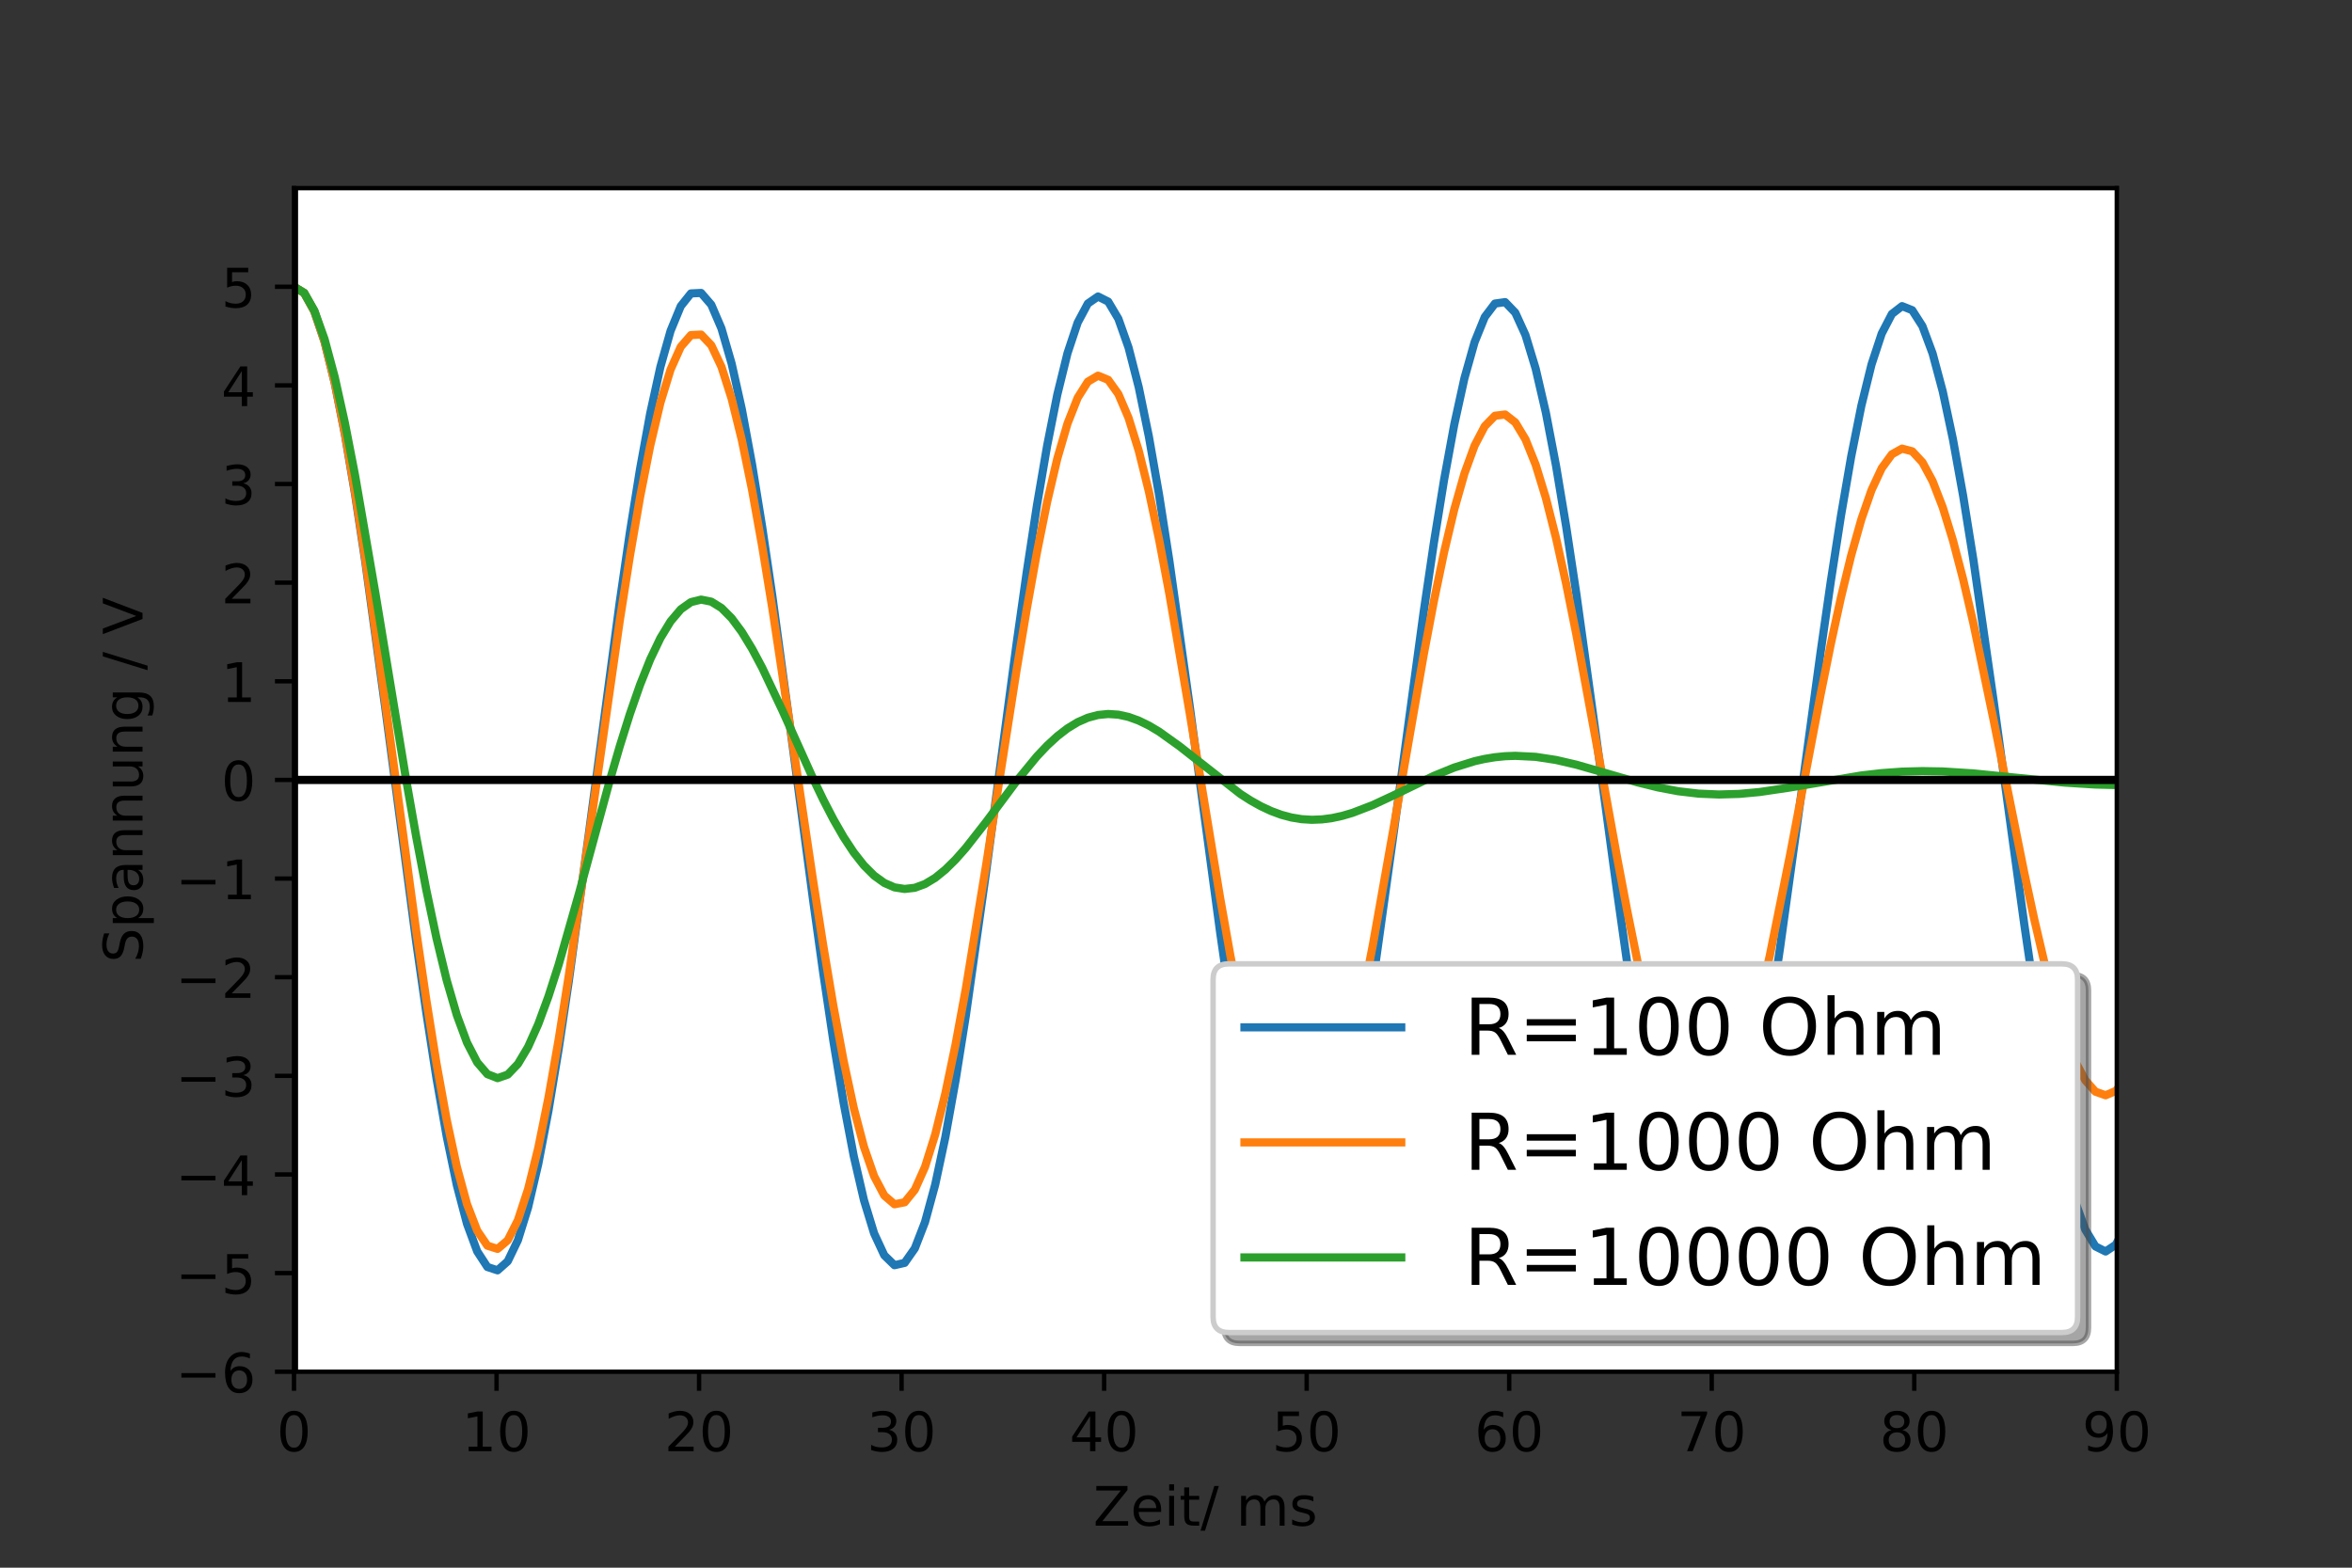 <?xml version="1.0" encoding="utf-8" standalone="no"?>
<!DOCTYPE svg PUBLIC "-//W3C//DTD SVG 1.1//EN"
  "http://www.w3.org/Graphics/SVG/1.1/DTD/svg11.dtd">
<!-- Created with matplotlib (https://matplotlib.org/) -->
<svg height="288pt" version="1.1" viewBox="0 0 432 288" width="432pt" xmlns="http://www.w3.org/2000/svg" xmlns:xlink="http://www.w3.org/1999/xlink">
 <rect x="0" y="0" width="432" height="288" fill="#333333" stroke="none"/>
 <defs>
  <style type="text/css">*{stroke-linecap:butt;stroke-linejoin:round;}</style>
 </defs>
 <g id="figure_1">
  <g id="patch_1">
   <path d="M 0 288 
L 432 288 
L 432 0 
L 0 0 
z
" style="fill:none;"/>
  </g>
  <g id="axes_1">
   <g id="patch_2">
    <path d="M 54 252 
L 388.8 252 
L 388.8 34.56 
L 54 34.56 
z
" style="fill:#ffffff;"/>
   </g>
   <g id="matplotlib.axis_1">
    <g id="xtick_1">
     <g id="line2d_1">
      <defs>
       <path d="M 0 0 
L 0 3.5 
" id="m2f935c8a9d" style="stroke:#000000;stroke-width:0.8;"/>
      </defs>
      <g>
       <use style="stroke:#000000;stroke-width:0.8;" x="54" xlink:href="#m2f935c8a9d" y="252"/>
      </g>
     </g>
     <g id="text_1">
      <!-- 0 -->
      <g transform="translate(50.819 266.598)scale(0.1 -0.1)">
       <defs>
        <path d="M 31.781 66.406 
Q 24.172 66.406 20.328 58.906 
Q 16.5 51.422 16.5 36.375 
Q 16.5 21.391 20.328 13.891 
Q 24.172 6.391 31.781 6.391 
Q 39.453 6.391 43.281 13.891 
Q 47.125 21.391 47.125 36.375 
Q 47.125 51.422 43.281 58.906 
Q 39.453 66.406 31.781 66.406 
z
M 31.781 74.219 
Q 44.047 74.219 50.516 64.516 
Q 56.984 54.828 56.984 36.375 
Q 56.984 17.969 50.516 8.266 
Q 44.047 -1.422 31.781 -1.422 
Q 19.531 -1.422 13.062 8.266 
Q 6.594 17.969 6.594 36.375 
Q 6.594 54.828 13.062 64.516 
Q 19.531 74.219 31.781 74.219 
z
" id="DejaVuSans-48"/>
       </defs>
       <use xlink:href="#DejaVuSans-48"/>
      </g>
     </g>
    </g>
    <g id="xtick_2">
     <g id="line2d_2">
      <g>
       <use style="stroke:#000000;stroke-width:0.8;" x="91.2" xlink:href="#m2f935c8a9d" y="252"/>
      </g>
     </g>
     <g id="text_2">
      <!-- 10 -->
      <g transform="translate(84.838 266.598)scale(0.1 -0.1)">
       <defs>
        <path d="M 12.406 8.297 
L 28.516 8.297 
L 28.516 63.922 
L 10.984 60.406 
L 10.984 69.391 
L 28.422 72.906 
L 38.281 72.906 
L 38.281 8.297 
L 54.391 8.297 
L 54.391 0 
L 12.406 0 
z
" id="DejaVuSans-49"/>
       </defs>
       <use xlink:href="#DejaVuSans-49"/>
       <use x="63.623" xlink:href="#DejaVuSans-48"/>
      </g>
     </g>
    </g>
    <g id="xtick_3">
     <g id="line2d_3">
      <g>
       <use style="stroke:#000000;stroke-width:0.8;" x="128.4" xlink:href="#m2f935c8a9d" y="252"/>
      </g>
     </g>
     <g id="text_3">
      <!-- 20 -->
      <g transform="translate(122.037 266.598)scale(0.1 -0.1)">
       <defs>
        <path d="M 19.188 8.297 
L 53.609 8.297 
L 53.609 0 
L 7.328 0 
L 7.328 8.297 
Q 12.938 14.109 22.625 23.891 
Q 32.328 33.688 34.812 36.531 
Q 39.547 41.844 41.422 45.531 
Q 43.312 49.219 43.312 52.781 
Q 43.312 58.594 39.234 62.25 
Q 35.156 65.922 28.609 65.922 
Q 23.969 65.922 18.812 64.312 
Q 13.672 62.703 7.812 59.422 
L 7.812 69.391 
Q 13.766 71.781 18.938 73 
Q 24.125 74.219 28.422 74.219 
Q 39.75 74.219 46.484 68.547 
Q 53.219 62.891 53.219 53.422 
Q 53.219 48.922 51.531 44.891 
Q 49.859 40.875 45.406 35.406 
Q 44.188 33.984 37.641 27.219 
Q 31.109 20.453 19.188 8.297 
z
" id="DejaVuSans-50"/>
       </defs>
       <use xlink:href="#DejaVuSans-50"/>
       <use x="63.623" xlink:href="#DejaVuSans-48"/>
      </g>
     </g>
    </g>
    <g id="xtick_4">
     <g id="line2d_4">
      <g>
       <use style="stroke:#000000;stroke-width:0.8;" x="165.6" xlink:href="#m2f935c8a9d" y="252"/>
      </g>
     </g>
     <g id="text_4">
      <!-- 30 -->
      <g transform="translate(159.238 266.598)scale(0.1 -0.1)">
       <defs>
        <path d="M 40.578 39.312 
Q 47.656 37.797 51.625 33 
Q 55.609 28.219 55.609 21.188 
Q 55.609 10.406 48.188 4.484 
Q 40.766 -1.422 27.094 -1.422 
Q 22.516 -1.422 17.656 -0.516 
Q 12.797 0.391 7.625 2.203 
L 7.625 11.719 
Q 11.719 9.328 16.594 8.109 
Q 21.484 6.891 26.812 6.891 
Q 36.078 6.891 40.938 10.547 
Q 45.797 14.203 45.797 21.188 
Q 45.797 27.641 41.281 31.266 
Q 36.766 34.906 28.719 34.906 
L 20.219 34.906 
L 20.219 43.016 
L 29.109 43.016 
Q 36.375 43.016 40.234 45.922 
Q 44.094 48.828 44.094 54.297 
Q 44.094 59.906 40.109 62.906 
Q 36.141 65.922 28.719 65.922 
Q 24.656 65.922 20.016 65.031 
Q 15.375 64.156 9.812 62.312 
L 9.812 71.094 
Q 15.438 72.656 20.344 73.438 
Q 25.25 74.219 29.594 74.219 
Q 40.828 74.219 47.359 69.109 
Q 53.906 64.016 53.906 55.328 
Q 53.906 49.266 50.438 45.094 
Q 46.969 40.922 40.578 39.312 
z
" id="DejaVuSans-51"/>
       </defs>
       <use xlink:href="#DejaVuSans-51"/>
       <use x="63.623" xlink:href="#DejaVuSans-48"/>
      </g>
     </g>
    </g>
    <g id="xtick_5">
     <g id="line2d_5">
      <g>
       <use style="stroke:#000000;stroke-width:0.8;" x="202.8" xlink:href="#m2f935c8a9d" y="252"/>
      </g>
     </g>
     <g id="text_5">
      <!-- 40 -->
      <g transform="translate(196.438 266.598)scale(0.1 -0.1)">
       <defs>
        <path d="M 37.797 64.312 
L 12.891 25.391 
L 37.797 25.391 
z
M 35.203 72.906 
L 47.609 72.906 
L 47.609 25.391 
L 58.016 25.391 
L 58.016 17.188 
L 47.609 17.188 
L 47.609 0 
L 37.797 0 
L 37.797 17.188 
L 4.891 17.188 
L 4.891 26.703 
z
" id="DejaVuSans-52"/>
       </defs>
       <use xlink:href="#DejaVuSans-52"/>
       <use x="63.623" xlink:href="#DejaVuSans-48"/>
      </g>
     </g>
    </g>
    <g id="xtick_6">
     <g id="line2d_6">
      <g>
       <use style="stroke:#000000;stroke-width:0.8;" x="240" xlink:href="#m2f935c8a9d" y="252"/>
      </g>
     </g>
     <g id="text_6">
      <!-- 50 -->
      <g transform="translate(233.637 266.598)scale(0.1 -0.1)">
       <defs>
        <path d="M 10.797 72.906 
L 49.516 72.906 
L 49.516 64.594 
L 19.828 64.594 
L 19.828 46.734 
Q 21.969 47.469 24.109 47.828 
Q 26.266 48.188 28.422 48.188 
Q 40.625 48.188 47.75 41.5 
Q 54.891 34.812 54.891 23.391 
Q 54.891 11.625 47.562 5.094 
Q 40.234 -1.422 26.906 -1.422 
Q 22.312 -1.422 17.547 -0.641 
Q 12.797 0.141 7.719 1.703 
L 7.719 11.625 
Q 12.109 9.234 16.797 8.062 
Q 21.484 6.891 26.703 6.891 
Q 35.156 6.891 40.078 11.328 
Q 45.016 15.766 45.016 23.391 
Q 45.016 31 40.078 35.438 
Q 35.156 39.891 26.703 39.891 
Q 22.75 39.891 18.812 39.016 
Q 14.891 38.141 10.797 36.281 
z
" id="DejaVuSans-53"/>
       </defs>
       <use xlink:href="#DejaVuSans-53"/>
       <use x="63.623" xlink:href="#DejaVuSans-48"/>
      </g>
     </g>
    </g>
    <g id="xtick_7">
     <g id="line2d_7">
      <g>
       <use style="stroke:#000000;stroke-width:0.8;" x="277.2" xlink:href="#m2f935c8a9d" y="252"/>
      </g>
     </g>
     <g id="text_7">
      <!-- 60 -->
      <g transform="translate(270.837 266.598)scale(0.1 -0.1)">
       <defs>
        <path d="M 33.016 40.375 
Q 26.375 40.375 22.484 35.828 
Q 18.609 31.297 18.609 23.391 
Q 18.609 15.531 22.484 10.953 
Q 26.375 6.391 33.016 6.391 
Q 39.656 6.391 43.531 10.953 
Q 47.406 15.531 47.406 23.391 
Q 47.406 31.297 43.531 35.828 
Q 39.656 40.375 33.016 40.375 
z
M 52.594 71.297 
L 52.594 62.312 
Q 48.875 64.062 45.094 64.984 
Q 41.312 65.922 37.594 65.922 
Q 27.828 65.922 22.672 59.328 
Q 17.531 52.734 16.797 39.406 
Q 19.672 43.656 24.016 45.922 
Q 28.375 48.188 33.594 48.188 
Q 44.578 48.188 50.953 41.516 
Q 57.328 34.859 57.328 23.391 
Q 57.328 12.156 50.688 5.359 
Q 44.047 -1.422 33.016 -1.422 
Q 20.359 -1.422 13.672 8.266 
Q 6.984 17.969 6.984 36.375 
Q 6.984 53.656 15.188 63.938 
Q 23.391 74.219 37.203 74.219 
Q 40.922 74.219 44.703 73.484 
Q 48.484 72.75 52.594 71.297 
z
" id="DejaVuSans-54"/>
       </defs>
       <use xlink:href="#DejaVuSans-54"/>
       <use x="63.623" xlink:href="#DejaVuSans-48"/>
      </g>
     </g>
    </g>
    <g id="xtick_8">
     <g id="line2d_8">
      <g>
       <use style="stroke:#000000;stroke-width:0.8;" x="314.4" xlink:href="#m2f935c8a9d" y="252"/>
      </g>
     </g>
     <g id="text_8">
      <!-- 70 -->
      <g transform="translate(308.038 266.598)scale(0.1 -0.1)">
       <defs>
        <path d="M 8.203 72.906 
L 55.078 72.906 
L 55.078 68.703 
L 28.609 0 
L 18.312 0 
L 43.219 64.594 
L 8.203 64.594 
z
" id="DejaVuSans-55"/>
       </defs>
       <use xlink:href="#DejaVuSans-55"/>
       <use x="63.623" xlink:href="#DejaVuSans-48"/>
      </g>
     </g>
    </g>
    <g id="xtick_9">
     <g id="line2d_9">
      <g>
       <use style="stroke:#000000;stroke-width:0.8;" x="351.6" xlink:href="#m2f935c8a9d" y="252"/>
      </g>
     </g>
     <g id="text_9">
      <!-- 80 -->
      <g transform="translate(345.238 266.598)scale(0.1 -0.1)">
       <defs>
        <path d="M 31.781 34.625 
Q 24.75 34.625 20.719 30.859 
Q 16.703 27.094 16.703 20.516 
Q 16.703 13.922 20.719 10.156 
Q 24.75 6.391 31.781 6.391 
Q 38.812 6.391 42.859 10.172 
Q 46.922 13.969 46.922 20.516 
Q 46.922 27.094 42.891 30.859 
Q 38.875 34.625 31.781 34.625 
z
M 21.922 38.812 
Q 15.578 40.375 12.031 44.719 
Q 8.5 49.078 8.5 55.328 
Q 8.5 64.062 14.719 69.141 
Q 20.953 74.219 31.781 74.219 
Q 42.672 74.219 48.875 69.141 
Q 55.078 64.062 55.078 55.328 
Q 55.078 49.078 51.531 44.719 
Q 48 40.375 41.703 38.812 
Q 48.828 37.156 52.797 32.312 
Q 56.781 27.484 56.781 20.516 
Q 56.781 9.906 50.312 4.234 
Q 43.844 -1.422 31.781 -1.422 
Q 19.734 -1.422 13.25 4.234 
Q 6.781 9.906 6.781 20.516 
Q 6.781 27.484 10.781 32.312 
Q 14.797 37.156 21.922 38.812 
z
M 18.312 54.391 
Q 18.312 48.734 21.844 45.562 
Q 25.391 42.391 31.781 42.391 
Q 38.141 42.391 41.719 45.562 
Q 45.312 48.734 45.312 54.391 
Q 45.312 60.062 41.719 63.234 
Q 38.141 66.406 31.781 66.406 
Q 25.391 66.406 21.844 63.234 
Q 18.312 60.062 18.312 54.391 
z
" id="DejaVuSans-56"/>
       </defs>
       <use xlink:href="#DejaVuSans-56"/>
       <use x="63.623" xlink:href="#DejaVuSans-48"/>
      </g>
     </g>
    </g>
    <g id="xtick_10">
     <g id="line2d_10">
      <g>
       <use style="stroke:#000000;stroke-width:0.8;" x="388.8" xlink:href="#m2f935c8a9d" y="252"/>
      </g>
     </g>
     <g id="text_10">
      <!-- 90 -->
      <g transform="translate(382.438 266.598)scale(0.1 -0.1)">
       <defs>
        <path d="M 10.984 1.516 
L 10.984 10.5 
Q 14.703 8.734 18.5 7.812 
Q 22.312 6.891 25.984 6.891 
Q 35.75 6.891 40.891 13.453 
Q 46.047 20.016 46.781 33.406 
Q 43.953 29.203 39.594 26.953 
Q 35.25 24.703 29.984 24.703 
Q 19.047 24.703 12.672 31.312 
Q 6.297 37.938 6.297 49.422 
Q 6.297 60.641 12.938 67.422 
Q 19.578 74.219 30.609 74.219 
Q 43.266 74.219 49.922 64.516 
Q 56.594 54.828 56.594 36.375 
Q 56.594 19.141 48.406 8.859 
Q 40.234 -1.422 26.422 -1.422 
Q 22.703 -1.422 18.891 -0.688 
Q 15.094 0.047 10.984 1.516 
z
M 30.609 32.422 
Q 37.25 32.422 41.125 36.953 
Q 45.016 41.5 45.016 49.422 
Q 45.016 57.281 41.125 61.844 
Q 37.25 66.406 30.609 66.406 
Q 23.969 66.406 20.094 61.844 
Q 16.219 57.281 16.219 49.422 
Q 16.219 41.5 20.094 36.953 
Q 23.969 32.422 30.609 32.422 
z
" id="DejaVuSans-57"/>
       </defs>
       <use xlink:href="#DejaVuSans-57"/>
       <use x="63.623" xlink:href="#DejaVuSans-48"/>
      </g>
     </g>
    </g>
    <g id="text_11">
     <!-- Zeit/ ms -->
     <g transform="translate(200.801 280.277)scale(0.1 -0.1)">
      <defs>
       <path d="M 5.609 72.906 
L 62.891 72.906 
L 62.891 65.375 
L 16.797 8.297 
L 64.016 8.297 
L 64.016 0 
L 4.5 0 
L 4.5 7.516 
L 50.594 64.594 
L 5.609 64.594 
z
" id="DejaVuSans-90"/>
       <path d="M 56.203 29.594 
L 56.203 25.203 
L 14.891 25.203 
Q 15.484 15.922 20.484 11.062 
Q 25.484 6.203 34.422 6.203 
Q 39.594 6.203 44.453 7.469 
Q 49.312 8.734 54.109 11.281 
L 54.109 2.781 
Q 49.266 0.734 44.188 -0.344 
Q 39.109 -1.422 33.891 -1.422 
Q 20.797 -1.422 13.156 6.188 
Q 5.516 13.812 5.516 26.812 
Q 5.516 40.234 12.766 48.109 
Q 20.016 56 32.328 56 
Q 43.359 56 49.781 48.891 
Q 56.203 41.797 56.203 29.594 
z
M 47.219 32.234 
Q 47.125 39.594 43.094 43.984 
Q 39.062 48.391 32.422 48.391 
Q 24.906 48.391 20.391 44.141 
Q 15.875 39.891 15.188 32.172 
z
" id="DejaVuSans-101"/>
       <path d="M 9.422 54.688 
L 18.406 54.688 
L 18.406 0 
L 9.422 0 
z
M 9.422 75.984 
L 18.406 75.984 
L 18.406 64.594 
L 9.422 64.594 
z
" id="DejaVuSans-105"/>
       <path d="M 18.312 70.219 
L 18.312 54.688 
L 36.812 54.688 
L 36.812 47.703 
L 18.312 47.703 
L 18.312 18.016 
Q 18.312 11.328 20.141 9.422 
Q 21.969 7.516 27.594 7.516 
L 36.812 7.516 
L 36.812 0 
L 27.594 0 
Q 17.188 0 13.234 3.875 
Q 9.281 7.766 9.281 18.016 
L 9.281 47.703 
L 2.688 47.703 
L 2.688 54.688 
L 9.281 54.688 
L 9.281 70.219 
z
" id="DejaVuSans-116"/>
       <path d="M 25.391 72.906 
L 33.688 72.906 
L 8.297 -9.281 
L 0 -9.281 
z
" id="DejaVuSans-47"/>
       <path id="DejaVuSans-32"/>
       <path d="M 52 44.188 
Q 55.375 50.25 60.062 53.125 
Q 64.75 56 71.094 56 
Q 79.641 56 84.281 50.016 
Q 88.922 44.047 88.922 33.016 
L 88.922 0 
L 79.891 0 
L 79.891 32.719 
Q 79.891 40.578 77.094 44.375 
Q 74.312 48.188 68.609 48.188 
Q 61.625 48.188 57.562 43.547 
Q 53.516 38.922 53.516 30.906 
L 53.516 0 
L 44.484 0 
L 44.484 32.719 
Q 44.484 40.625 41.703 44.406 
Q 38.922 48.188 33.109 48.188 
Q 26.219 48.188 22.156 43.531 
Q 18.109 38.875 18.109 30.906 
L 18.109 0 
L 9.078 0 
L 9.078 54.688 
L 18.109 54.688 
L 18.109 46.188 
Q 21.188 51.219 25.484 53.609 
Q 29.781 56 35.688 56 
Q 41.656 56 45.828 52.969 
Q 50 49.953 52 44.188 
z
" id="DejaVuSans-109"/>
       <path d="M 44.281 53.078 
L 44.281 44.578 
Q 40.484 46.531 36.375 47.5 
Q 32.281 48.484 27.875 48.484 
Q 21.188 48.484 17.844 46.438 
Q 14.5 44.391 14.5 40.281 
Q 14.5 37.156 16.891 35.375 
Q 19.281 33.594 26.516 31.984 
L 29.594 31.297 
Q 39.156 29.25 43.188 25.516 
Q 47.219 21.781 47.219 15.094 
Q 47.219 7.469 41.188 3.016 
Q 35.156 -1.422 24.609 -1.422 
Q 20.219 -1.422 15.453 -0.562 
Q 10.688 0.297 5.422 2 
L 5.422 11.281 
Q 10.406 8.688 15.234 7.391 
Q 20.062 6.109 24.812 6.109 
Q 31.156 6.109 34.562 8.281 
Q 37.984 10.453 37.984 14.406 
Q 37.984 18.062 35.516 20.016 
Q 33.062 21.969 24.703 23.781 
L 21.578 24.516 
Q 13.234 26.266 9.516 29.906 
Q 5.812 33.547 5.812 39.891 
Q 5.812 47.609 11.281 51.797 
Q 16.75 56 26.812 56 
Q 31.781 56 36.172 55.266 
Q 40.578 54.547 44.281 53.078 
z
" id="DejaVuSans-115"/>
      </defs>
      <use xlink:href="#DejaVuSans-90"/>
      <use x="68.506" xlink:href="#DejaVuSans-101"/>
      <use x="130.029" xlink:href="#DejaVuSans-105"/>
      <use x="157.812" xlink:href="#DejaVuSans-116"/>
      <use x="197.021" xlink:href="#DejaVuSans-47"/>
      <use x="230.713" xlink:href="#DejaVuSans-32"/>
      <use x="262.5" xlink:href="#DejaVuSans-109"/>
      <use x="359.912" xlink:href="#DejaVuSans-115"/>
     </g>
    </g>
   </g>
   <g id="matplotlib.axis_2">
    <g id="ytick_1">
     <g id="line2d_11">
      <defs>
       <path d="M 0 0 
L -3.5 0 
" id="ma8540bac0f" style="stroke:#000000;stroke-width:0.8;"/>
      </defs>
      <g>
       <use style="stroke:#000000;stroke-width:0.8;" x="54" xlink:href="#ma8540bac0f" y="252"/>
      </g>
     </g>
     <g id="text_12">
      <!-- −6 -->
      <g transform="translate(32.258 255.799)scale(0.1 -0.1)">
       <defs>
        <path d="M 10.594 35.5 
L 73.188 35.5 
L 73.188 27.203 
L 10.594 27.203 
z
" id="DejaVuSans-8722"/>
       </defs>
       <use xlink:href="#DejaVuSans-8722"/>
       <use x="83.789" xlink:href="#DejaVuSans-54"/>
      </g>
     </g>
    </g>
    <g id="ytick_2">
     <g id="line2d_12">
      <g>
       <use style="stroke:#000000;stroke-width:0.8;" x="54" xlink:href="#ma8540bac0f" y="233.88"/>
      </g>
     </g>
     <g id="text_13">
      <!-- −5 -->
      <g transform="translate(32.258 237.679)scale(0.1 -0.1)">
       <use xlink:href="#DejaVuSans-8722"/>
       <use x="83.789" xlink:href="#DejaVuSans-53"/>
      </g>
     </g>
    </g>
    <g id="ytick_3">
     <g id="line2d_13">
      <g>
       <use style="stroke:#000000;stroke-width:0.8;" x="54" xlink:href="#ma8540bac0f" y="215.76"/>
      </g>
     </g>
     <g id="text_14">
      <!-- −4 -->
      <g transform="translate(32.258 219.559)scale(0.1 -0.1)">
       <use xlink:href="#DejaVuSans-8722"/>
       <use x="83.789" xlink:href="#DejaVuSans-52"/>
      </g>
     </g>
    </g>
    <g id="ytick_4">
     <g id="line2d_14">
      <g>
       <use style="stroke:#000000;stroke-width:0.8;" x="54" xlink:href="#ma8540bac0f" y="197.64"/>
      </g>
     </g>
     <g id="text_15">
      <!-- −3 -->
      <g transform="translate(32.258 201.439)scale(0.1 -0.1)">
       <use xlink:href="#DejaVuSans-8722"/>
       <use x="83.789" xlink:href="#DejaVuSans-51"/>
      </g>
     </g>
    </g>
    <g id="ytick_5">
     <g id="line2d_15">
      <g>
       <use style="stroke:#000000;stroke-width:0.8;" x="54" xlink:href="#ma8540bac0f" y="179.52"/>
      </g>
     </g>
     <g id="text_16">
      <!-- −2 -->
      <g transform="translate(32.258 183.319)scale(0.1 -0.1)">
       <use xlink:href="#DejaVuSans-8722"/>
       <use x="83.789" xlink:href="#DejaVuSans-50"/>
      </g>
     </g>
    </g>
    <g id="ytick_6">
     <g id="line2d_16">
      <g>
       <use style="stroke:#000000;stroke-width:0.8;" x="54" xlink:href="#ma8540bac0f" y="161.4"/>
      </g>
     </g>
     <g id="text_17">
      <!-- −1 -->
      <g transform="translate(32.258 165.199)scale(0.1 -0.1)">
       <use xlink:href="#DejaVuSans-8722"/>
       <use x="83.789" xlink:href="#DejaVuSans-49"/>
      </g>
     </g>
    </g>
    <g id="ytick_7">
     <g id="line2d_17">
      <g>
       <use style="stroke:#000000;stroke-width:0.8;" x="54" xlink:href="#ma8540bac0f" y="143.28"/>
      </g>
     </g>
     <g id="text_18">
      <!-- 0 -->
      <g transform="translate(40.638 147.079)scale(0.1 -0.1)">
       <use xlink:href="#DejaVuSans-48"/>
      </g>
     </g>
    </g>
    <g id="ytick_8">
     <g id="line2d_18">
      <g>
       <use style="stroke:#000000;stroke-width:0.8;" x="54" xlink:href="#ma8540bac0f" y="125.16"/>
      </g>
     </g>
     <g id="text_19">
      <!-- 1 -->
      <g transform="translate(40.638 128.959)scale(0.1 -0.1)">
       <use xlink:href="#DejaVuSans-49"/>
      </g>
     </g>
    </g>
    <g id="ytick_9">
     <g id="line2d_19">
      <g>
       <use style="stroke:#000000;stroke-width:0.8;" x="54" xlink:href="#ma8540bac0f" y="107.04"/>
      </g>
     </g>
     <g id="text_20">
      <!-- 2 -->
      <g transform="translate(40.638 110.839)scale(0.1 -0.1)">
       <use xlink:href="#DejaVuSans-50"/>
      </g>
     </g>
    </g>
    <g id="ytick_10">
     <g id="line2d_20">
      <g>
       <use style="stroke:#000000;stroke-width:0.8;" x="54" xlink:href="#ma8540bac0f" y="88.92"/>
      </g>
     </g>
     <g id="text_21">
      <!-- 3 -->
      <g transform="translate(40.638 92.719)scale(0.1 -0.1)">
       <use xlink:href="#DejaVuSans-51"/>
      </g>
     </g>
    </g>
    <g id="ytick_11">
     <g id="line2d_21">
      <g>
       <use style="stroke:#000000;stroke-width:0.8;" x="54" xlink:href="#ma8540bac0f" y="70.8"/>
      </g>
     </g>
     <g id="text_22">
      <!-- 4 -->
      <g transform="translate(40.638 74.599)scale(0.1 -0.1)">
       <use xlink:href="#DejaVuSans-52"/>
      </g>
     </g>
    </g>
    <g id="ytick_12">
     <g id="line2d_22">
      <g>
       <use style="stroke:#000000;stroke-width:0.8;" x="54" xlink:href="#ma8540bac0f" y="52.68"/>
      </g>
     </g>
     <g id="text_23">
      <!-- 5 -->
      <g transform="translate(40.638 56.479)scale(0.1 -0.1)">
       <use xlink:href="#DejaVuSans-53"/>
      </g>
     </g>
    </g>
    <g id="text_24">
     <!-- Spannung / V -->
     <g transform="translate(26.178 176.825)rotate(-90)scale(0.1 -0.1)">
      <defs>
       <path d="M 53.516 70.516 
L 53.516 60.891 
Q 47.906 63.578 42.922 64.891 
Q 37.938 66.219 33.297 66.219 
Q 25.25 66.219 20.875 63.094 
Q 16.5 59.969 16.5 54.203 
Q 16.5 49.359 19.406 46.891 
Q 22.312 44.438 30.422 42.922 
L 36.375 41.703 
Q 47.406 39.594 52.656 34.297 
Q 57.906 29 57.906 20.125 
Q 57.906 9.516 50.797 4.047 
Q 43.703 -1.422 29.984 -1.422 
Q 24.812 -1.422 18.969 -0.25 
Q 13.141 0.922 6.891 3.219 
L 6.891 13.375 
Q 12.891 10.016 18.656 8.297 
Q 24.422 6.594 29.984 6.594 
Q 38.422 6.594 43.016 9.906 
Q 47.609 13.234 47.609 19.391 
Q 47.609 24.75 44.312 27.781 
Q 41.016 30.812 33.5 32.328 
L 27.484 33.5 
Q 16.453 35.688 11.516 40.375 
Q 6.594 45.062 6.594 53.422 
Q 6.594 63.094 13.406 68.656 
Q 20.219 74.219 32.172 74.219 
Q 37.312 74.219 42.625 73.281 
Q 47.953 72.359 53.516 70.516 
z
" id="DejaVuSans-83"/>
       <path d="M 18.109 8.203 
L 18.109 -20.797 
L 9.078 -20.797 
L 9.078 54.688 
L 18.109 54.688 
L 18.109 46.391 
Q 20.953 51.266 25.266 53.625 
Q 29.594 56 35.594 56 
Q 45.562 56 51.781 48.094 
Q 58.016 40.188 58.016 27.297 
Q 58.016 14.406 51.781 6.484 
Q 45.562 -1.422 35.594 -1.422 
Q 29.594 -1.422 25.266 0.953 
Q 20.953 3.328 18.109 8.203 
z
M 48.688 27.297 
Q 48.688 37.203 44.609 42.844 
Q 40.531 48.484 33.406 48.484 
Q 26.266 48.484 22.188 42.844 
Q 18.109 37.203 18.109 27.297 
Q 18.109 17.391 22.188 11.75 
Q 26.266 6.109 33.406 6.109 
Q 40.531 6.109 44.609 11.75 
Q 48.688 17.391 48.688 27.297 
z
" id="DejaVuSans-112"/>
       <path d="M 34.281 27.484 
Q 23.391 27.484 19.188 25 
Q 14.984 22.516 14.984 16.5 
Q 14.984 11.719 18.141 8.906 
Q 21.297 6.109 26.703 6.109 
Q 34.188 6.109 38.703 11.406 
Q 43.219 16.703 43.219 25.484 
L 43.219 27.484 
z
M 52.203 31.203 
L 52.203 0 
L 43.219 0 
L 43.219 8.297 
Q 40.141 3.328 35.547 0.953 
Q 30.953 -1.422 24.312 -1.422 
Q 15.922 -1.422 10.953 3.297 
Q 6 8.016 6 15.922 
Q 6 25.141 12.172 29.828 
Q 18.359 34.516 30.609 34.516 
L 43.219 34.516 
L 43.219 35.406 
Q 43.219 41.609 39.141 45 
Q 35.062 48.391 27.688 48.391 
Q 23 48.391 18.547 47.266 
Q 14.109 46.141 10.016 43.891 
L 10.016 52.203 
Q 14.938 54.109 19.578 55.047 
Q 24.219 56 28.609 56 
Q 40.484 56 46.344 49.844 
Q 52.203 43.703 52.203 31.203 
z
" id="DejaVuSans-97"/>
       <path d="M 54.891 33.016 
L 54.891 0 
L 45.906 0 
L 45.906 32.719 
Q 45.906 40.484 42.875 44.328 
Q 39.844 48.188 33.797 48.188 
Q 26.516 48.188 22.312 43.547 
Q 18.109 38.922 18.109 30.906 
L 18.109 0 
L 9.078 0 
L 9.078 54.688 
L 18.109 54.688 
L 18.109 46.188 
Q 21.344 51.125 25.703 53.562 
Q 30.078 56 35.797 56 
Q 45.219 56 50.047 50.172 
Q 54.891 44.344 54.891 33.016 
z
" id="DejaVuSans-110"/>
       <path d="M 8.5 21.578 
L 8.5 54.688 
L 17.484 54.688 
L 17.484 21.922 
Q 17.484 14.156 20.5 10.266 
Q 23.531 6.391 29.594 6.391 
Q 36.859 6.391 41.078 11.031 
Q 45.312 15.672 45.312 23.688 
L 45.312 54.688 
L 54.297 54.688 
L 54.297 0 
L 45.312 0 
L 45.312 8.406 
Q 42.047 3.422 37.719 1 
Q 33.406 -1.422 27.688 -1.422 
Q 18.266 -1.422 13.375 4.438 
Q 8.5 10.297 8.5 21.578 
z
M 31.109 56 
z
" id="DejaVuSans-117"/>
       <path d="M 45.406 27.984 
Q 45.406 37.75 41.375 43.109 
Q 37.359 48.484 30.078 48.484 
Q 22.859 48.484 18.828 43.109 
Q 14.797 37.75 14.797 27.984 
Q 14.797 18.266 18.828 12.891 
Q 22.859 7.516 30.078 7.516 
Q 37.359 7.516 41.375 12.891 
Q 45.406 18.266 45.406 27.984 
z
M 54.391 6.781 
Q 54.391 -7.172 48.188 -13.984 
Q 42 -20.797 29.203 -20.797 
Q 24.469 -20.797 20.266 -20.094 
Q 16.062 -19.391 12.109 -17.922 
L 12.109 -9.188 
Q 16.062 -11.328 19.922 -12.344 
Q 23.781 -13.375 27.781 -13.375 
Q 36.625 -13.375 41.016 -8.766 
Q 45.406 -4.156 45.406 5.172 
L 45.406 9.625 
Q 42.625 4.781 38.281 2.391 
Q 33.938 0 27.875 0 
Q 17.828 0 11.672 7.656 
Q 5.516 15.328 5.516 27.984 
Q 5.516 40.672 11.672 48.328 
Q 17.828 56 27.875 56 
Q 33.938 56 38.281 53.609 
Q 42.625 51.219 45.406 46.391 
L 45.406 54.688 
L 54.391 54.688 
z
" id="DejaVuSans-103"/>
       <path d="M 28.609 0 
L 0.781 72.906 
L 11.078 72.906 
L 34.188 11.531 
L 57.328 72.906 
L 67.578 72.906 
L 39.797 0 
z
" id="DejaVuSans-86"/>
      </defs>
      <use xlink:href="#DejaVuSans-83"/>
      <use x="63.477" xlink:href="#DejaVuSans-112"/>
      <use x="126.953" xlink:href="#DejaVuSans-97"/>
      <use x="188.232" xlink:href="#DejaVuSans-110"/>
      <use x="251.611" xlink:href="#DejaVuSans-110"/>
      <use x="314.99" xlink:href="#DejaVuSans-117"/>
      <use x="378.369" xlink:href="#DejaVuSans-110"/>
      <use x="441.748" xlink:href="#DejaVuSans-103"/>
      <use x="505.225" xlink:href="#DejaVuSans-32"/>
      <use x="537.012" xlink:href="#DejaVuSans-47"/>
      <use x="570.703" xlink:href="#DejaVuSans-32"/>
      <use x="602.49" xlink:href="#DejaVuSans-86"/>
     </g>
    </g>
   </g>
   <g id="line2d_23">
    <path clip-path="url(#pf10c207bcf)" d="M 54 52.68 
L 55.869 53.821 
L 57.739 57.216 
L 59.608 62.777 
L 61.477 70.363 
L 63.347 79.782 
L 65.216 90.796 
L 67.085 103.127 
L 70.824 130.469 
L 76.432 172.936 
L 78.302 186.053 
L 80.171 198.085 
L 82.04 208.731 
L 83.91 217.723 
L 85.779 224.834 
L 87.648 229.888 
L 89.518 232.757 
L 91.387 233.371 
L 93.256 231.714 
L 95.126 227.831 
L 96.995 221.82 
L 98.864 213.833 
L 100.734 204.072 
L 102.603 192.785 
L 104.472 180.256 
L 108.211 152.763 
L 113.819 110.688 
L 115.688 97.857 
L 117.558 86.176 
L 119.427 75.939 
L 121.296 67.405 
L 123.166 60.785 
L 125.035 56.248 
L 126.905 53.905 
L 128.774 53.815 
L 130.643 55.979 
L 132.513 60.342 
L 134.382 66.791 
L 136.251 75.164 
L 138.121 85.249 
L 139.99 96.791 
L 141.859 109.498 
L 145.598 137.105 
L 149.337 165.302 
L 151.206 178.734 
L 153.075 191.266 
L 154.945 202.583 
L 156.814 212.4 
L 158.683 220.471 
L 160.553 226.593 
L 162.422 230.614 
L 164.291 232.432 
L 166.161 232.003 
L 168.03 229.34 
L 169.899 224.509 
L 171.769 217.635 
L 173.638 208.891 
L 175.508 198.499 
L 177.377 186.72 
L 181.116 160.223 
L 186.724 118.229 
L 188.593 105.041 
L 190.462 92.822 
L 192.332 81.881 
L 194.201 72.492 
L 196.07 64.891 
L 197.94 59.269 
L 199.809 55.766 
L 201.678 54.469 
L 203.548 55.411 
L 205.417 58.566 
L 207.286 63.853 
L 209.156 71.138 
L 211.025 80.237 
L 212.894 90.92 
L 214.764 102.917 
L 218.503 129.614 
L 224.111 171.295 
L 225.98 184.225 
L 227.849 196.116 
L 229.719 206.671 
L 231.588 215.623 
L 233.457 222.748 
L 235.327 227.868 
L 237.196 230.854 
L 239.065 231.632 
L 240.935 230.184 
L 242.804 226.548 
L 244.673 220.816 
L 246.543 213.133 
L 248.412 203.694 
L 250.281 192.738 
L 252.151 180.542 
L 255.889 153.683 
L 261.497 112.368 
L 263.367 99.712 
L 265.236 88.16 
L 267.106 78.003 
L 268.975 69.496 
L 270.844 62.851 
L 272.714 58.236 
L 274.583 55.766 
L 276.452 55.501 
L 278.322 57.449 
L 280.191 61.557 
L 282.06 67.722 
L 283.93 75.788 
L 285.799 85.55 
L 287.668 96.761 
L 289.538 109.139 
L 293.276 136.122 
L 297.015 163.795 
L 298.884 177.018 
L 300.754 189.386 
L 302.623 200.585 
L 304.492 210.335 
L 306.362 218.392 
L 308.231 224.551 
L 310.101 228.661 
L 311.97 230.617 
L 313.839 230.372 
L 315.709 227.933 
L 317.578 223.363 
L 319.447 216.777 
L 321.317 208.343 
L 323.186 198.275 
L 325.055 186.826 
L 326.925 174.285 
L 330.663 147.216 
L 334.402 119.78 
L 336.271 106.789 
L 338.141 94.724 
L 340.01 83.889 
L 341.879 74.555 
L 343.749 66.957 
L 345.618 61.285 
L 347.487 57.682 
L 349.357 56.237 
L 351.226 56.986 
L 353.095 59.909 
L 354.965 64.93 
L 356.834 71.923 
L 358.704 80.709 
L 360.573 91.068 
L 362.442 102.737 
L 366.181 128.801 
L 371.789 169.703 
L 373.658 182.446 
L 375.528 194.195 
L 377.397 204.656 
L 379.266 213.566 
L 381.136 220.7 
L 383.005 225.88 
L 384.874 228.977 
L 386.744 229.913 
L 388.613 228.667 
L 390.482 225.27 
L 392.352 219.809 
L 394.221 212.423 
L 396.09 203.298 
L 397.96 192.667 
L 399.829 180.796 
L 403.568 154.561 
L 409.176 113.999 
L 411.045 101.519 
L 412.915 90.098 
L 414.784 80.022 
L 416.653 71.545 
L 418.523 64.88 
L 420.392 60.193 
L 422.261 57.601 
L 424.131 57.169 
L 426 58.907 
L 426 58.907 
" style="fill:none;stroke:#1f77b4;stroke-linecap:square;stroke-width:1.5;"/>
   </g>
   <g id="line2d_24">
    <path clip-path="url(#pf10c207bcf)" d="M 54 52.68 
L 55.869 53.82 
L 57.739 57.202 
L 59.608 62.731 
L 61.477 70.257 
L 63.347 79.581 
L 65.216 90.459 
L 67.085 102.611 
L 70.824 129.463 
L 76.432 170.941 
L 78.302 183.696 
L 80.171 195.37 
L 82.04 205.677 
L 83.91 214.363 
L 85.779 221.22 
L 87.648 226.083 
L 89.518 228.84 
L 91.387 229.433 
L 93.256 227.857 
L 95.126 224.163 
L 96.995 218.455 
L 98.864 210.886 
L 100.734 201.656 
L 102.603 191.004 
L 104.472 179.206 
L 108.211 153.401 
L 113.819 114.121 
L 115.688 102.193 
L 117.558 91.358 
L 119.427 81.882 
L 121.296 73.997 
L 123.166 67.893 
L 125.035 63.714 
L 126.905 61.556 
L 128.774 61.464 
L 130.643 63.428 
L 132.513 67.389 
L 134.382 73.239 
L 136.251 80.819 
L 138.121 89.931 
L 139.99 100.339 
L 141.859 111.774 
L 145.598 136.538 
L 149.337 161.726 
L 151.206 173.687 
L 153.075 184.824 
L 154.945 194.861 
L 156.814 203.551 
L 158.683 210.683 
L 160.553 216.084 
L 162.422 219.629 
L 164.291 221.236 
L 166.161 220.876 
L 168.03 218.568 
L 169.899 214.379 
L 171.769 208.423 
L 173.638 200.86 
L 175.508 191.888 
L 177.377 181.738 
L 181.116 158.975 
L 186.724 123.082 
L 188.593 111.855 
L 190.462 101.474 
L 192.332 92.196 
L 194.201 84.248 
L 196.07 77.824 
L 197.94 73.078 
L 199.809 70.12 
L 201.678 69.015 
L 203.548 69.783 
L 205.417 72.395 
L 207.286 76.775 
L 209.156 82.804 
L 211.025 90.324 
L 212.894 99.137 
L 214.764 109.016 
L 218.503 130.935 
L 224.111 164.989 
L 225.98 175.511 
L 227.849 185.171 
L 229.719 193.729 
L 231.588 200.976 
L 233.457 206.737 
L 235.327 210.873 
L 237.196 213.29 
L 239.065 213.936 
L 240.935 212.801 
L 242.804 209.926 
L 244.673 205.389 
L 246.543 199.314 
L 248.412 191.861 
L 250.281 183.224 
L 252.151 173.626 
L 255.889 152.55 
L 261.497 120.284 
L 263.367 110.437 
L 265.236 101.465 
L 267.106 93.59 
L 268.975 87.002 
L 270.844 81.863 
L 272.714 78.292 
L 274.583 76.374 
L 276.452 76.146 
L 278.322 77.607 
L 280.191 80.712 
L 282.06 85.374 
L 283.93 91.468 
L 285.799 98.833 
L 287.668 107.279 
L 289.538 116.588 
L 293.276 136.825 
L 297.015 157.502 
L 298.884 167.357 
L 300.754 176.556 
L 302.623 184.873 
L 304.492 192.103 
L 306.362 198.07 
L 308.231 202.629 
L 310.101 205.674 
L 311.97 207.135 
L 313.839 206.984 
L 315.709 205.232 
L 317.578 201.932 
L 319.447 197.174 
L 321.317 191.086 
L 323.186 183.826 
L 325.055 175.584 
L 328.794 157.017 
L 334.402 127.569 
L 336.271 118.314 
L 338.141 109.733 
L 340.01 102.039 
L 341.879 95.419 
L 343.749 90.036 
L 345.618 86.018 
L 347.487 83.459 
L 349.357 82.417 
L 351.226 82.91 
L 353.095 84.918 
L 354.965 88.383 
L 356.834 93.21 
L 358.704 99.272 
L 360.573 106.41 
L 362.442 114.438 
L 366.181 132.327 
L 371.789 160.28 
L 373.658 168.959 
L 375.528 176.949 
L 377.397 184.053 
L 379.266 190.096 
L 381.136 194.932 
L 383.005 198.446 
L 384.874 200.555 
L 386.744 201.214 
L 388.613 200.414 
L 390.482 198.182 
L 392.352 194.58 
L 394.221 189.708 
L 396.09 183.693 
L 397.96 176.692 
L 399.829 168.886 
L 403.568 151.676 
L 409.176 125.176 
L 411.045 117.05 
L 412.915 109.623 
L 414.784 103.08 
L 416.653 97.58 
L 418.523 93.256 
L 420.392 90.211 
L 422.261 88.516 
L 424.131 88.205 
L 426 89.28 
L 426 89.28 
" style="fill:none;stroke:#ff7f0e;stroke-linecap:square;stroke-width:1.5;"/>
   </g>
   <g id="line2d_25">
    <path clip-path="url(#pf10c207bcf)" d="M 54 52.68 
L 55.869 53.803 
L 57.739 57.069 
L 59.608 62.294 
L 61.477 69.254 
L 63.347 77.692 
L 65.216 87.328 
L 68.955 109.005 
L 74.563 143.031 
L 76.432 153.646 
L 78.302 163.486 
L 80.171 172.348 
L 82.04 180.06 
L 83.91 186.491 
L 85.779 191.544 
L 87.648 195.164 
L 89.518 197.331 
L 91.387 198.064 
L 93.256 197.414 
L 95.126 195.466 
L 96.995 192.33 
L 98.864 188.143 
L 100.734 183.059 
L 102.603 177.246 
L 106.342 164.154 
L 111.95 143.574 
L 113.819 137.146 
L 115.688 131.185 
L 117.558 125.813 
L 119.427 121.133 
L 121.296 117.227 
L 123.166 114.153 
L 125.035 111.945 
L 126.905 110.616 
L 128.774 110.154 
L 130.643 110.529 
L 132.513 111.691 
L 134.382 113.572 
L 136.251 116.091 
L 138.121 119.155 
L 139.99 122.661 
L 143.729 130.568 
L 149.337 143.016 
L 151.206 146.907 
L 153.075 150.519 
L 154.945 153.776 
L 156.814 156.615 
L 158.683 158.988 
L 160.553 160.858 
L 162.422 162.204 
L 164.291 163.02 
L 166.161 163.31 
L 168.03 163.094 
L 169.899 162.401 
L 171.769 161.273 
L 173.638 159.757 
L 175.508 157.911 
L 177.377 155.796 
L 181.116 151.021 
L 186.724 143.492 
L 190.462 138.948 
L 192.332 136.973 
L 194.201 135.251 
L 196.07 133.81 
L 197.94 132.672 
L 199.809 131.851 
L 201.678 131.351 
L 203.548 131.169 
L 205.417 131.293 
L 207.286 131.706 
L 209.156 132.383 
L 211.025 133.294 
L 212.894 134.407 
L 216.633 137.083 
L 227.849 145.872 
L 229.719 147.069 
L 231.588 148.114 
L 233.457 148.989 
L 235.327 149.681 
L 237.196 150.182 
L 239.065 150.489 
L 240.935 150.603 
L 242.804 150.532 
L 244.673 150.286 
L 246.543 149.88 
L 248.412 149.331 
L 252.151 147.892 
L 255.889 146.15 
L 263.367 142.532 
L 267.106 141.004 
L 270.844 139.838 
L 272.714 139.417 
L 274.583 139.112 
L 276.452 138.924 
L 278.322 138.852 
L 282.06 139.039 
L 285.799 139.613 
L 289.538 140.481 
L 295.146 142.09 
L 300.754 143.721 
L 304.492 144.648 
L 308.231 145.355 
L 311.97 145.797 
L 315.709 145.957 
L 319.447 145.847 
L 323.186 145.502 
L 328.794 144.671 
L 341.879 142.459 
L 345.618 142.029 
L 349.357 141.76 
L 353.095 141.661 
L 356.834 141.726 
L 362.442 142.08 
L 369.92 142.836 
L 379.266 143.773 
L 384.874 144.129 
L 390.482 144.259 
L 396.09 144.168 
L 403.568 143.794 
L 420.392 142.825 
L 426 142.699 
L 426 142.699 
" style="fill:none;stroke:#2ca02c;stroke-linecap:square;stroke-width:1.5;"/>
   </g>
   <g id="line2d_26">
    <path clip-path="url(#pf10c207bcf)" d="M 54 143.28 
L 388.8 143.28 
" style="fill:none;stroke:#000000;stroke-linecap:square;stroke-width:1.5;"/>
   </g>
   <g id="line2d_27">
    <path clip-path="url(#pf10c207bcf)" d="M 54 252 
L 54 34.56 
" style="fill:none;stroke:#000000;stroke-linecap:square;stroke-width:1.5;"/>
   </g>
   <g id="patch_3">
    <path d="M 54 252 
L 54 34.56 
" style="fill:none;stroke:#000000;stroke-linecap:square;stroke-linejoin:miter;stroke-width:0.8;"/>
   </g>
   <g id="patch_4">
    <path d="M 388.8 252 
L 388.8 34.56 
" style="fill:none;stroke:#000000;stroke-linecap:square;stroke-linejoin:miter;stroke-width:0.8;"/>
   </g>
   <g id="patch_5">
    <path d="M 54 252 
L 388.8 252 
" style="fill:none;stroke:#000000;stroke-linecap:square;stroke-linejoin:miter;stroke-width:0.8;"/>
   </g>
   <g id="patch_6">
    <path d="M 54 34.56 
L 388.8 34.56 
" style="fill:none;stroke:#000000;stroke-linecap:square;stroke-linejoin:miter;stroke-width:0.8;"/>
   </g>
   <g id="legend_1">
    <g id="patch_7">
     <path d="M 227.693 246.8 
L 380.72 246.8 
Q 383.6 246.8 383.6 243.92 
L 383.6 181.951 
Q 383.6 179.071 380.72 179.071 
L 227.693 179.071 
Q 224.813 179.071 224.813 181.951 
L 224.813 243.92 
Q 224.813 246.8 227.693 246.8 
z
" style="fill:#4c4c4c;opacity:0.5;stroke:#4c4c4c;stroke-linejoin:miter;"/>
    </g>
    <g id="patch_8">
     <path d="M 225.693 244.8 
L 378.72 244.8 
Q 381.6 244.8 381.6 241.92 
L 381.6 179.951 
Q 381.6 177.071 378.72 177.071 
L 225.693 177.071 
Q 222.813 177.071 222.813 179.951 
L 222.813 241.92 
Q 222.813 244.8 225.693 244.8 
z
" style="fill:#ffffff;stroke:#cccccc;stroke-linejoin:miter;"/>
    </g>
    <g id="line2d_28">
     <path d="M 228.573 188.732 
L 257.373 188.732 
" style="fill:none;stroke:#1f77b4;stroke-linecap:square;stroke-width:1.5;"/>
    </g>
    <g id="line2d_29"/>
    <g id="text_25">
     <!-- R=100 Ohm -->
     <g transform="translate(268.893 193.772)scale(0.144 -0.144)">
      <defs>
       <path d="M 44.391 34.188 
Q 47.562 33.109 50.562 29.594 
Q 53.562 26.078 56.594 19.922 
L 66.609 0 
L 56 0 
L 46.688 18.703 
Q 43.062 26.031 39.672 28.422 
Q 36.281 30.812 30.422 30.812 
L 19.672 30.812 
L 19.672 0 
L 9.812 0 
L 9.812 72.906 
L 32.078 72.906 
Q 44.578 72.906 50.734 67.672 
Q 56.891 62.453 56.891 51.906 
Q 56.891 45.016 53.688 40.469 
Q 50.484 35.938 44.391 34.188 
z
M 19.672 64.797 
L 19.672 38.922 
L 32.078 38.922 
Q 39.203 38.922 42.844 42.219 
Q 46.484 45.516 46.484 51.906 
Q 46.484 58.297 42.844 61.547 
Q 39.203 64.797 32.078 64.797 
z
" id="DejaVuSans-82"/>
       <path d="M 10.594 45.406 
L 73.188 45.406 
L 73.188 37.203 
L 10.594 37.203 
z
M 10.594 25.484 
L 73.188 25.484 
L 73.188 17.188 
L 10.594 17.188 
z
" id="DejaVuSans-61"/>
       <path d="M 39.406 66.219 
Q 28.656 66.219 22.328 58.203 
Q 16.016 50.203 16.016 36.375 
Q 16.016 22.609 22.328 14.594 
Q 28.656 6.594 39.406 6.594 
Q 50.141 6.594 56.422 14.594 
Q 62.703 22.609 62.703 36.375 
Q 62.703 50.203 56.422 58.203 
Q 50.141 66.219 39.406 66.219 
z
M 39.406 74.219 
Q 54.734 74.219 63.906 63.938 
Q 73.094 53.656 73.094 36.375 
Q 73.094 19.141 63.906 8.859 
Q 54.734 -1.422 39.406 -1.422 
Q 24.031 -1.422 14.812 8.828 
Q 5.609 19.094 5.609 36.375 
Q 5.609 53.656 14.812 63.938 
Q 24.031 74.219 39.406 74.219 
z
" id="DejaVuSans-79"/>
       <path d="M 54.891 33.016 
L 54.891 0 
L 45.906 0 
L 45.906 32.719 
Q 45.906 40.484 42.875 44.328 
Q 39.844 48.188 33.797 48.188 
Q 26.516 48.188 22.312 43.547 
Q 18.109 38.922 18.109 30.906 
L 18.109 0 
L 9.078 0 
L 9.078 75.984 
L 18.109 75.984 
L 18.109 46.188 
Q 21.344 51.125 25.703 53.562 
Q 30.078 56 35.797 56 
Q 45.219 56 50.047 50.172 
Q 54.891 44.344 54.891 33.016 
z
" id="DejaVuSans-104"/>
      </defs>
      <use xlink:href="#DejaVuSans-82"/>
      <use x="69.482" xlink:href="#DejaVuSans-61"/>
      <use x="153.271" xlink:href="#DejaVuSans-49"/>
      <use x="216.895" xlink:href="#DejaVuSans-48"/>
      <use x="280.518" xlink:href="#DejaVuSans-48"/>
      <use x="344.141" xlink:href="#DejaVuSans-32"/>
      <use x="375.928" xlink:href="#DejaVuSans-79"/>
      <use x="454.639" xlink:href="#DejaVuSans-104"/>
      <use x="518.018" xlink:href="#DejaVuSans-109"/>
     </g>
    </g>
    <g id="line2d_30">
     <path d="M 228.573 209.869 
L 257.373 209.869 
" style="fill:none;stroke:#ff7f0e;stroke-linecap:square;stroke-width:1.5;"/>
    </g>
    <g id="line2d_31"/>
    <g id="text_26">
     <!-- R=1000 Ohm -->
     <g transform="translate(268.893 214.909)scale(0.144 -0.144)">
      <use xlink:href="#DejaVuSans-82"/>
      <use x="69.482" xlink:href="#DejaVuSans-61"/>
      <use x="153.271" xlink:href="#DejaVuSans-49"/>
      <use x="216.895" xlink:href="#DejaVuSans-48"/>
      <use x="280.518" xlink:href="#DejaVuSans-48"/>
      <use x="344.141" xlink:href="#DejaVuSans-48"/>
      <use x="407.764" xlink:href="#DejaVuSans-32"/>
      <use x="439.551" xlink:href="#DejaVuSans-79"/>
      <use x="518.262" xlink:href="#DejaVuSans-104"/>
      <use x="581.641" xlink:href="#DejaVuSans-109"/>
     </g>
    </g>
    <g id="line2d_32">
     <path d="M 228.573 231.005 
L 257.373 231.005 
" style="fill:none;stroke:#2ca02c;stroke-linecap:square;stroke-width:1.5;"/>
    </g>
    <g id="line2d_33"/>
    <g id="text_27">
     <!-- R=10000 Ohm -->
     <g transform="translate(268.893 236.045)scale(0.144 -0.144)">
      <use xlink:href="#DejaVuSans-82"/>
      <use x="69.482" xlink:href="#DejaVuSans-61"/>
      <use x="153.271" xlink:href="#DejaVuSans-49"/>
      <use x="216.895" xlink:href="#DejaVuSans-48"/>
      <use x="280.518" xlink:href="#DejaVuSans-48"/>
      <use x="344.141" xlink:href="#DejaVuSans-48"/>
      <use x="407.764" xlink:href="#DejaVuSans-48"/>
      <use x="471.387" xlink:href="#DejaVuSans-32"/>
      <use x="503.174" xlink:href="#DejaVuSans-79"/>
      <use x="581.885" xlink:href="#DejaVuSans-104"/>
      <use x="645.264" xlink:href="#DejaVuSans-109"/>
     </g>
    </g>
   </g>
  </g>
 </g>
 <defs>
  <clipPath id="pf10c207bcf">
   <rect height="217.44" width="334.8" x="54" y="34.56"/>
  </clipPath>
 </defs>
</svg>
